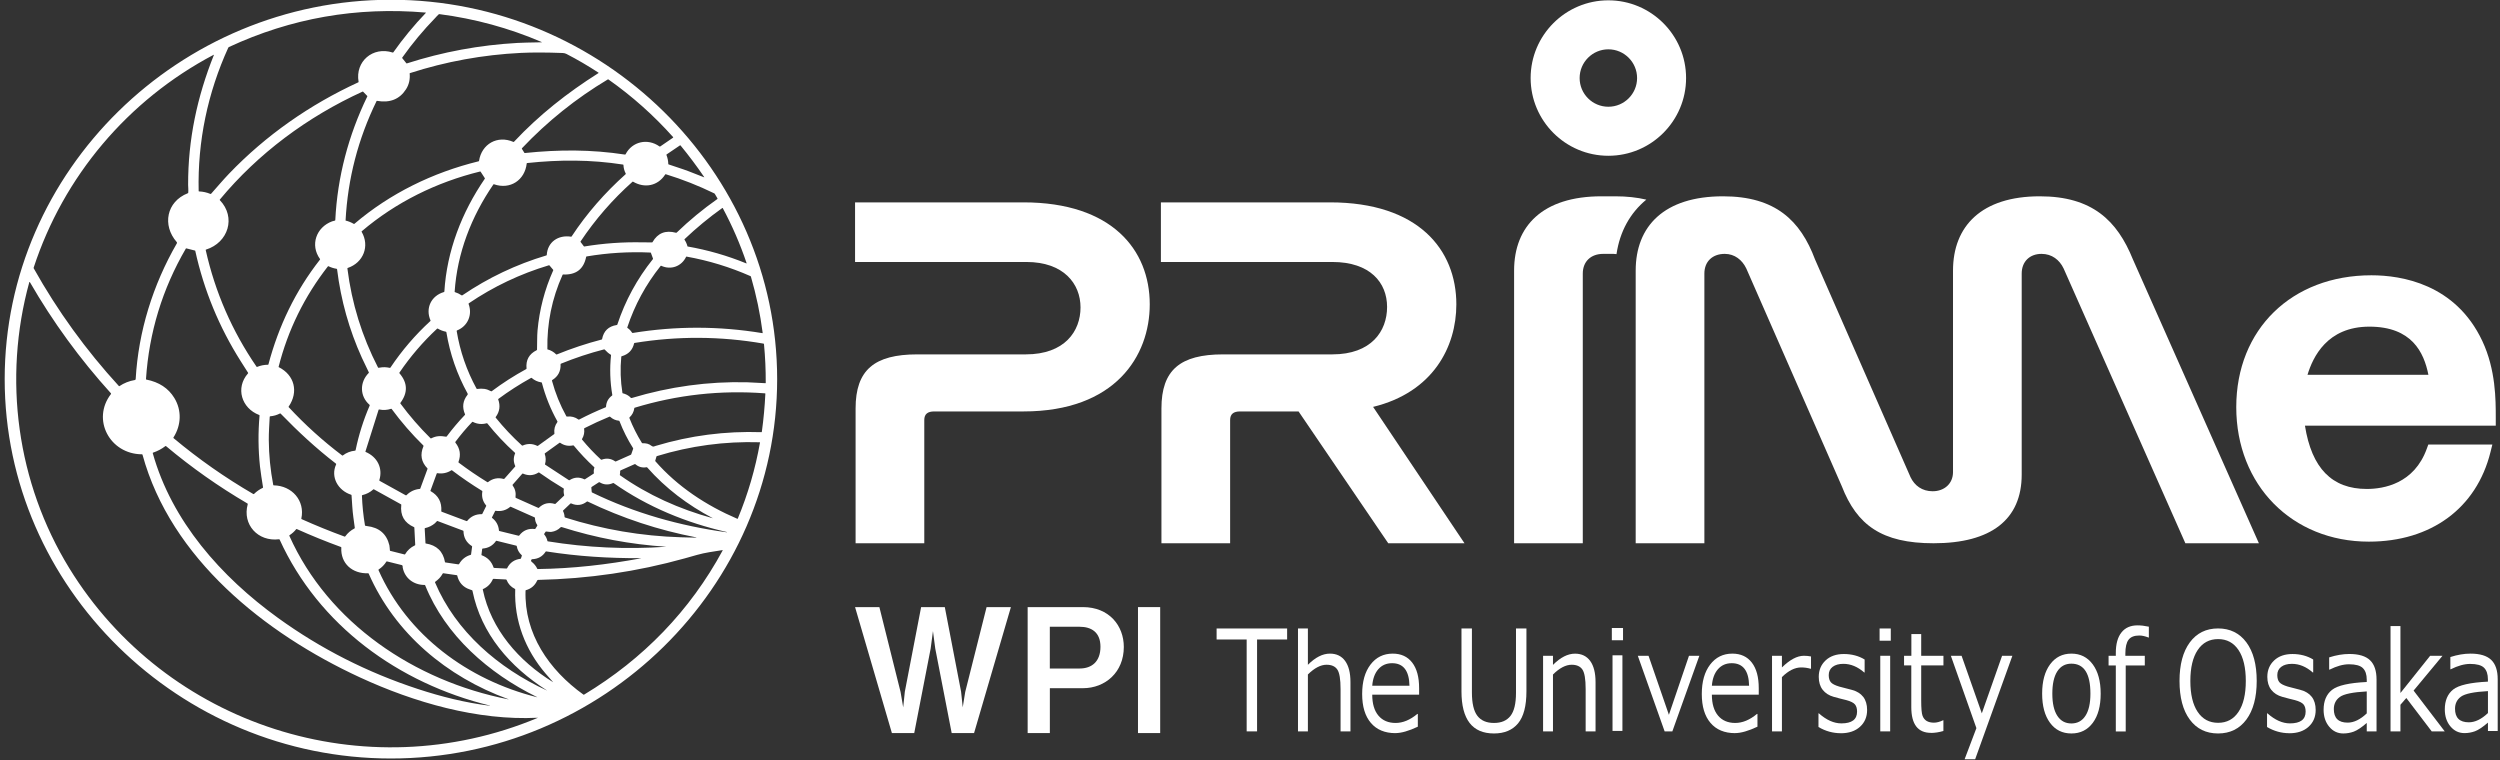 <?xml version="1.0" encoding="UTF-8" standalone="no"?>
<!DOCTYPE svg PUBLIC "-//W3C//DTD SVG 1.1//EN" "http://www.w3.org/Graphics/SVG/1.1/DTD/svg11.dtd">
<svg width="100%" height="100%" viewBox="0 0 697 212" version="1.1" xmlns="http://www.w3.org/2000/svg" xmlns:xlink="http://www.w3.org/1999/xlink" xml:space="preserve" xmlns:serif="http://www.serif.com/" style="fill-rule:evenodd;clip-rule:evenodd;stroke-linejoin:round;stroke-miterlimit:2;">
    <rect x="0" y="0" width="697" height="212" fill="#333333" stroke="none"/>
    <g>
        <g id="_x31_C_x5F_1_x5F_yoko">
            <g>
                <g>
                    <g>
                        <path d="M285.33,56.42C310,56.42 320.55,69.66 320.55,84.86C320.55,99.22 310.97,114.71 285.33,114.71L260.45,114.71C258.67,114.71 257.69,115.41 257.69,117.1L257.69,151.46L238.54,151.46L238.54,113.87C238.54,103.17 243.73,98.8 255.75,98.8L285.99,98.8C296.86,98.8 301.25,92.32 301.25,85.71C301.25,79.1 296.54,73.04 286.16,73.04L238.39,73.04L238.39,56.42L285.34,56.42L285.33,56.42Z" style="fill:white;fill-rule:nonzero;"/>
                        <path d="M370.81,56.42C395.48,56.42 406.03,69.66 406.03,84.86C406.03,96.69 399.54,109.36 382.82,113.44L408.3,151.46L387.04,151.46L362.04,114.71L345.72,114.71C343.94,114.71 342.96,115.41 342.96,117.1L342.96,151.46L323.81,151.46L323.81,113.87C323.81,103.17 329,98.8 341.02,98.8L371.46,98.8C382.34,98.8 386.72,92.32 386.72,85.57C386.72,78.82 382.01,73.04 371.46,73.04L323.66,73.04L323.66,56.42L370.81,56.42Z" style="fill:white;fill-rule:nonzero;"/>
                        <path d="M448.41,43.43C436.46,43.43 426.74,33.71 426.74,21.76C426.74,9.81 436.46,0.09 448.41,0.09C460.36,0.09 470.08,9.81 470.08,21.76C470.08,33.71 460.36,43.43 448.41,43.43ZM448.41,13.75C444,13.75 440.4,17.34 440.4,21.76C440.4,26.18 443.99,29.76 448.41,29.76C452.83,29.76 456.42,26.17 456.42,21.76C456.42,17.35 452.83,13.75 448.41,13.75Z" style="fill:white;fill-rule:nonzero;"/>
                        <g>
                            <path d="M475.18,151.46L456.03,151.46L456.03,75.43C456.03,63.04 463.98,54.73 480.38,54.73C494.99,54.73 501.97,61.49 506.03,72.33L532.65,133.02C533.79,135.41 535.9,136.96 538.82,136.96C542.07,136.96 544.5,134.85 544.5,131.61L544.5,75.43C544.5,63.04 552.45,54.73 568.69,54.73C583.3,54.73 590.28,61.49 594.66,72.33L629.78,151.46L609.28,151.46L575.34,74.86C574.2,72.47 572.09,70.78 569.17,70.78C565.92,70.78 563.65,72.89 563.65,76.27L563.65,132.31C563.65,144.84 555.15,151.46 539.08,151.46C524.63,151.46 517.71,146.39 513.49,135.55L486.87,74.86C485.73,72.47 483.62,70.78 480.86,70.78C477.45,70.78 475.18,72.89 475.18,76.27L475.18,151.46Z" style="fill:white;fill-rule:nonzero;"/>
                            <path d="M459,55.66C456.43,55.05 453.56,54.73 450.35,54.73L446.48,54.73C430.09,54.73 422.13,63.04 422.13,75.43L422.13,151.46L441.28,151.46L441.28,76.27C441.28,72.89 443.55,70.78 446.96,70.78L449.85,70.78C450.14,70.78 450.41,70.82 450.68,70.85C451.61,64.53 454.48,59.38 458.98,55.67L459,55.66Z" style="fill:white;fill-rule:nonzero;"/>
                        </g>
                        <path d="M660.43,151.01C639.01,151.01 623.47,135.24 623.47,113.51C623.47,91.78 638.96,76.75 661.15,76.75C669.48,76.75 684.58,79.13 692.07,95.07C695.83,103.07 695.82,111.46 695.82,116.47L695.82,118.68L642.62,118.68C644.5,130.54 650.15,136.32 659.86,136.32C664.6,136.32 673.08,134.86 676.6,125.07L677.01,123.94L694.87,123.94L694.34,126.06C690.46,141.68 677.78,151.01 660.44,151.01L660.43,151.01ZM643.32,104.5L677.04,104.5C675.79,98.21 672.4,91.07 660.58,91.07C648.76,91.07 644.82,99.61 643.33,104.5L643.32,104.5Z" style="fill:white;fill-rule:nonzero;"/>
                    </g>
                    <g>
                        <path d="M347.57,203.91L347.57,178.29L339.19,178.29L339.19,175.22L358.85,175.22L358.85,178.29L350.47,178.29L350.47,203.91L347.56,203.91L347.57,203.91Z" style="fill:white;fill-rule:nonzero;"/>
                        <path d="M376.51,203.91L373.75,203.91L373.75,192.12C373.75,189.37 373.45,187.55 372.84,186.66C372.23,185.77 371.24,185.33 369.85,185.33C368.22,185.33 366.48,186.23 364.64,188.04L364.64,203.92L361.88,203.92L361.88,175.22L364.64,175.22L364.64,185.35C366.71,183.27 368.76,182.23 370.79,182.23C372.62,182.23 374.03,182.91 375.02,184.27C376.01,185.63 376.51,187.6 376.51,190.18L376.51,203.91Z" style="fill:white;fill-rule:nonzero;"/>
                        <path d="M389.05,204.4C386.11,204.4 383.82,203.45 382.2,201.55C380.58,199.65 379.77,196.97 379.77,193.5C379.77,190.03 380.55,187.31 382.1,185.28C383.65,183.25 385.72,182.23 388.28,182.23C390.62,182.23 392.43,183.06 393.72,184.73C395.01,186.4 395.65,188.77 395.65,191.86L395.65,193.67L382.58,193.67C382.58,196.21 383.16,198.16 384.31,199.52C385.46,200.88 387.06,201.56 389.09,201.56C391.12,201.56 393.14,200.72 395.16,199.04L395.29,199.04L395.29,202.6C392.77,203.79 390.69,204.39 389.04,204.39L389.05,204.4ZM382.58,191.19L392.96,191.19C392.88,187 391.26,184.9 388.12,184.9C386.53,184.9 385.25,185.46 384.27,186.58C383.29,187.7 382.73,189.24 382.58,191.19Z" style="fill:white;fill-rule:nonzero;"/>
                        <path d="M425.57,192.75C425.57,196.82 424.79,199.79 423.24,201.67C421.68,203.55 419.44,204.49 416.51,204.49C410.48,204.49 407.46,200.58 407.46,192.75L407.46,175.21L410.37,175.21L410.37,193.07C410.37,196.08 410.88,198.25 411.89,199.57C412.9,200.89 414.44,201.56 416.51,201.56C418.58,201.56 420.08,200.91 421.11,199.61C422.14,198.31 422.66,196.16 422.66,193.16L422.66,175.21L425.57,175.21L425.57,192.75Z" style="fill:white;fill-rule:nonzero;"/>
                        <path d="M444.84,203.91L442.08,203.91L442.08,192.1C442.08,189.36 441.78,187.55 441.17,186.66C440.56,185.77 439.57,185.33 438.18,185.33C436.54,185.33 434.8,186.24 432.97,188.05L432.97,203.91L430.21,203.91L430.21,182.83L432.97,182.83L432.97,185.37C435.05,183.28 437.1,182.24 439.12,182.24C440.95,182.24 442.36,182.92 443.35,184.28C444.34,185.64 444.84,187.61 444.84,190.19L444.84,203.92L444.84,203.91Z" style="fill:white;fill-rule:nonzero;"/>
                        <path d="M452.5,178.5L449.38,178.5L449.38,175.09L452.5,175.09L452.5,178.5ZM452.33,203.78L449.57,203.78L449.57,182.7L452.33,182.7L452.33,203.78Z" style="fill:white;fill-rule:nonzero;"/>
                        <path d="M473.78,182.83L466.25,203.91L464.1,203.91L456.62,182.83L459.61,182.83L465.29,199.29L470.89,182.83L473.78,182.83Z" style="fill:white;fill-rule:nonzero;"/>
                        <path d="M483.74,204.4C480.8,204.4 478.51,203.45 476.89,201.55C475.27,199.65 474.46,196.97 474.46,193.5C474.46,190.03 475.24,187.31 476.79,185.28C478.34,183.25 480.41,182.23 482.97,182.23C485.31,182.23 487.12,183.06 488.41,184.73C489.7,186.4 490.34,188.77 490.34,191.86L490.34,193.67L477.27,193.67C477.27,196.21 477.85,198.16 479,199.52C480.15,200.88 481.75,201.56 483.78,201.56C485.81,201.56 487.83,200.72 489.85,199.04L489.98,199.04L489.98,202.6C487.46,203.79 485.38,204.39 483.73,204.39L483.74,204.4ZM477.27,191.19L487.65,191.19C487.57,187 485.95,184.9 482.81,184.9C481.22,184.9 479.94,185.46 478.96,186.58C477.98,187.7 477.42,189.24 477.27,191.19Z" style="fill:white;fill-rule:nonzero;"/>
                        <path d="M494.04,203.92L494.04,182.83L496.8,182.83L496.8,186.08C499.01,183.92 501.05,182.83 502.92,182.83C503.58,182.83 504.24,182.89 504.91,183.02L504.91,186.45L504.8,186.45C503.93,186.2 503.06,186.08 502.17,186.08C500.4,186.08 498.61,186.98 496.8,188.77L496.8,203.92L494.04,203.92Z" style="fill:white;fill-rule:nonzero;"/>
                        <path d="M513.22,204.42C511.01,204.42 508.93,203.84 506.99,202.69L506.99,198.88L507.1,198.88C509.21,200.75 511.3,201.68 513.38,201.68C516.29,201.68 517.75,200.59 517.75,198.4C517.75,197.54 517.56,196.88 517.17,196.4C516.78,195.93 515.98,195.52 514.76,195.19C513.74,194.95 512.56,194.65 511.24,194.28C509.92,193.91 508.89,193.25 508.16,192.31C507.43,191.37 507.07,190.17 507.07,188.7C507.07,186.83 507.71,185.31 508.98,184.12C510.25,182.93 511.95,182.34 514.08,182.34C516.21,182.34 518.2,182.85 519.86,183.87L519.86,187.49L519.75,187.49C517.92,185.89 515.99,185.08 513.94,185.08C512.68,185.08 511.68,185.36 510.95,185.91C510.22,186.46 509.85,187.23 509.85,188.21C509.85,189.08 510.05,189.75 510.44,190.21C510.83,190.67 511.61,191.07 512.78,191.42L516.24,192.32C517.67,192.69 518.74,193.35 519.47,194.29C520.19,195.23 520.55,196.45 520.55,197.94C520.55,199.87 519.89,201.43 518.56,202.63C517.24,203.83 515.46,204.43 513.22,204.43L513.22,204.42Z" style="fill:white;fill-rule:nonzero;"/>
                        <path d="M527.15,178.63L524.03,178.63L524.03,175.22L527.15,175.22L527.15,178.63ZM526.98,203.91L524.22,203.91L524.22,182.83L526.98,182.83L526.98,203.91Z" style="fill:white;fill-rule:nonzero;"/>
                        <path d="M538.35,204.32C534.7,204.32 532.87,201.93 532.87,197.14L532.87,185.52L530.85,185.52L530.85,182.83L532.89,182.83L532.89,176.77L535.63,176.77L535.63,182.83L541.83,182.83L541.83,185.52L535.63,185.52L535.63,195.28C535.63,197.49 535.76,198.93 536.01,199.58C536.26,200.23 536.65,200.71 537.18,201.02C537.7,201.32 538.37,201.48 539.18,201.48C539.95,201.48 540.8,201.26 541.73,200.81L541.82,200.81L541.82,203.8C540.58,204.16 539.42,204.34 538.34,204.34L538.35,204.32Z" style="fill:white;fill-rule:nonzero;"/>
                        <path d="M561.05,182.83L550.67,211.69L547.73,211.69L551.02,203L543.9,182.83L546.89,182.83L552.53,198.88L558.18,182.83L561.06,182.83L561.05,182.83Z" style="fill:white;fill-rule:nonzero;"/>
                        <path d="M577.5,204.49C574.98,204.49 573,203.5 571.54,201.51C570.08,199.53 569.35,196.82 569.35,193.38C569.35,189.94 570.09,187.23 571.56,185.23C573.03,183.23 575.01,182.23 577.51,182.23C580.01,182.23 581.99,183.23 583.46,185.22C584.93,187.21 585.67,189.93 585.67,193.39C585.67,196.85 584.94,199.56 583.47,201.53C582,203.5 580.02,204.49 577.51,204.49L577.5,204.49ZM577.5,185.03C575.8,185.03 574.49,185.75 573.57,187.18C572.65,188.61 572.19,190.68 572.19,193.39C572.19,196.1 572.65,198.12 573.57,199.55C574.49,200.98 575.8,201.7 577.5,201.7C579.2,201.7 580.51,200.98 581.43,199.55C582.35,198.12 582.81,196.07 582.81,193.39C582.81,187.82 581.04,185.03 577.5,185.03Z" style="fill:white;fill-rule:nonzero;"/>
                        <path d="M599.1,177.74L599,177.74C598.04,177.37 597.19,177.18 596.45,177.18C595.04,177.18 594.04,177.57 593.44,178.36C592.85,179.14 592.55,180.43 592.55,182.22L592.55,182.84L597.97,182.84L597.97,185.53L592.65,185.53L592.65,203.93L589.89,203.93L589.89,185.53L587.87,185.53L587.87,182.84L589.89,182.84L589.89,182.02C589.89,179.54 590.41,177.65 591.46,176.33C592.5,175.01 594,174.35 595.94,174.35C596.89,174.35 597.94,174.47 599.1,174.72L599.1,177.74Z" style="fill:white;fill-rule:nonzero;"/>
                        <path d="M618.4,204.49C615.05,204.49 612.42,203.2 610.51,200.62C608.6,198.04 607.65,194.45 607.65,189.86C607.65,185.27 608.61,181.7 610.52,179.1C612.43,176.51 615.06,175.21 618.4,175.21C621.74,175.21 624.38,176.51 626.3,179.1C628.22,181.69 629.17,185.28 629.17,189.86C629.17,194.44 628.21,198 626.3,200.6C624.38,203.19 621.75,204.49 618.4,204.49ZM618.41,178.18C615.97,178.18 614.07,179.2 612.71,181.24C611.35,183.28 610.67,186.15 610.67,189.86C610.67,193.57 611.35,196.44 612.71,198.47C614.07,200.5 615.97,201.52 618.41,201.52C620.85,201.52 622.74,200.5 624.09,198.47C625.45,196.44 626.13,193.57 626.13,189.86C626.13,186.15 625.45,183.25 624.09,181.22C622.73,179.19 620.84,178.18 618.41,178.18Z" style="fill:white;fill-rule:nonzero;"/>
                        <path d="M638.28,204.42C636.07,204.42 633.99,203.84 632.05,202.69L632.05,198.88L632.16,198.88C634.27,200.75 636.36,201.68 638.44,201.68C641.35,201.68 642.81,200.59 642.81,198.4C642.81,197.54 642.62,196.88 642.23,196.4C641.84,195.93 641.04,195.52 639.82,195.19C638.8,194.95 637.62,194.65 636.3,194.28C634.98,193.91 633.95,193.25 633.22,192.31C632.49,191.37 632.13,190.17 632.13,188.7C632.13,186.83 632.77,185.31 634.04,184.12C635.31,182.93 637.01,182.34 639.14,182.34C641.27,182.34 643.26,182.85 644.92,183.87L644.92,187.49L644.81,187.49C642.98,185.89 641.05,185.08 639,185.08C637.74,185.08 636.74,185.36 636.01,185.91C635.28,186.46 634.91,187.23 634.91,188.21C634.91,189.08 635.11,189.75 635.5,190.21C635.89,190.67 636.67,191.07 637.84,191.42L641.3,192.32C642.73,192.69 643.8,193.35 644.53,194.29C645.25,195.23 645.61,196.45 645.61,197.94C645.61,199.87 644.95,201.43 643.62,202.63C642.3,203.83 640.52,204.43 638.28,204.43L638.28,204.42Z" style="fill:white;fill-rule:nonzero;"/>
                        <path d="M659.85,203.91L659.85,201.56C658.38,202.83 657.17,203.63 656.22,203.98C655.27,204.32 654.3,204.49 653.32,204.49C651.74,204.49 650.43,203.87 649.39,202.62C648.35,201.38 647.82,199.8 647.82,197.88C647.82,195.43 648.6,193.59 650.15,192.35C651.7,191.11 654.93,190.38 659.85,190.14L659.85,189.51C659.85,188.04 659.48,186.96 658.75,186.25C658.02,185.55 656.74,185.2 654.9,185.2C653.28,185.2 651.48,185.7 649.5,186.69L649.37,186.69L649.37,183.28C651.32,182.65 653.2,182.33 655.01,182.33C657.63,182.33 659.55,182.91 660.76,184.07C661.98,185.23 662.58,187.04 662.58,189.49L662.58,203.91L659.84,203.91L659.85,203.91ZM659.85,198.89L659.85,192.77C655.96,192.98 653.45,193.5 652.34,194.31C651.23,195.12 650.67,196.25 650.67,197.68C650.67,200.21 651.95,201.47 654.52,201.47C656.26,201.47 658.04,200.61 659.84,198.9L659.85,198.89Z" style="fill:white;fill-rule:nonzero;"/>
                        <path d="M681.61,203.91L677.96,203.91L670.88,194.6L669.24,196.49L669.24,203.92L666.48,203.92L666.48,174.55L669.24,174.55L669.24,193.21L677.52,182.84L680.96,182.84L672.91,192.54L681.6,203.92L681.61,203.91Z" style="fill:white;fill-rule:nonzero;"/>
                        <path d="M693.64,203.81L693.64,201.46C692.17,202.73 690.96,203.53 690.01,203.88C689.06,204.22 688.09,204.39 687.11,204.39C685.53,204.39 684.22,203.77 683.18,202.52C682.14,201.28 681.61,199.7 681.61,197.78C681.61,195.33 682.39,193.49 683.93,192.25C685.48,191.01 688.71,190.28 693.63,190.04L693.63,189.41C693.63,187.94 693.26,186.86 692.53,186.15C691.8,185.45 690.51,185.1 688.68,185.1C687.06,185.1 685.26,185.6 683.28,186.59L683.16,186.59L683.16,183.18C685.11,182.55 686.99,182.23 688.79,182.23C691.41,182.23 693.33,182.81 694.54,183.97C695.76,185.13 696.36,186.94 696.36,189.39L696.36,203.81L693.62,203.81L693.64,203.81ZM693.64,198.8L693.64,192.68C689.75,192.89 687.24,193.41 686.13,194.22C685.02,195.03 684.46,196.16 684.46,197.59C684.46,200.12 685.74,201.38 688.31,201.38C690.05,201.38 691.83,200.52 693.63,198.81L693.64,198.8Z" style="fill:white;fill-rule:nonzero;"/>
                    </g>
                    <g>
                        <path d="M271.57,204.38L265.33,204.38L260.75,180.81L260.11,175.95L259.47,180.81L254.89,204.38L248.66,204.38L238.39,169.26L245.17,169.26L251.08,192.93L251.81,197.21L252.27,192.83L256.81,169.26L263.41,169.26L267.95,192.83L268.41,197.21L269.1,192.93L275.06,169.26L281.84,169.26L271.57,204.38Z" style="fill:white;fill-rule:nonzero;"/>
                        <path d="M301.91,191.87L292.7,191.87L292.7,204.38L286.51,204.38L286.51,169.26L301.91,169.26C309.2,169.26 313.32,174.41 313.32,180.37C313.32,187.44 308.14,191.87 301.91,191.87ZM300.99,174.74L292.69,174.74L292.69,186.38L300.99,186.38C304.43,186.38 306.81,184.41 306.81,180.32C306.81,176.23 304.24,174.74 300.99,174.74Z" style="fill:white;fill-rule:nonzero;"/>
                        <rect x="317.27" y="169.26" width="6.19" height="35.12" style="fill:white;fill-rule:nonzero;"/>
                    </g>
                </g>
                <g transform="matrix(0.225,0,0,0.221,-34.798,-16.153)">
                    <path d="M1117.64,551.37C1117.64,813.917 901.597,1029.96 639.05,1029.96C376.503,1029.96 160.46,813.917 160.46,551.37C160.46,288.823 376.503,72.78 639.05,72.78C901.597,72.78 1117.64,288.823 1117.64,551.37ZM401.3,314.57C406.18,314.783 410.867,315.837 415.36,317.73C415.7,317.87 415.99,317.803 416.23,317.53C423.65,309.05 431.36,299.74 438.54,292.13C484.04,243.85 538.54,205.07 598.61,176.95C598.917,176.81 599.04,176.573 598.98,176.24C594.56,150.8 616.56,131.29 641.24,139.36C641.573,139.467 641.837,139.377 642.03,139.09C654.203,121.55 667.603,105 682.23,89.44C682.503,89.14 682.44,88.973 682.04,88.94C596.6,81.453 515.333,95.96 438.24,132.46C437.927,132.607 437.697,132.84 437.55,133.16C411.94,190.36 399.42,251.41 400.82,314.08C400.825,314.343 401.037,314.56 401.3,314.57ZM694.05,95.62C679.103,111.253 665.45,127.957 653.09,145.73C652.917,145.983 652.923,146.23 653.11,146.47L658.12,152.82C658.299,153.047 658.599,153.139 658.87,153.05C703.363,138.517 748.99,129.92 795.75,127.26C800.923,126.96 810.973,126.687 825.9,126.44C826.333,126.433 826.353,126.343 825.96,126.17C785.34,108.45 743.047,96.693 699.08,90.9C698.78,90.86 698.52,90.937 698.3,91.13C696.7,92.5 695.11,94.51 694.05,95.62ZM582.96,351.37C586.507,352.23 589.84,353.607 592.96,355.5C593.233,355.668 593.583,355.639 593.82,355.43C638.17,317 690.87,290.79 747.7,276.58C748.013,276.5 748.197,276.297 748.25,275.97C751.5,254.68 771.06,243.41 790.74,252.1C791.06,252.24 791.337,252.18 791.57,251.92C822.59,218.22 857.68,190.07 896.16,165.33C896.473,165.123 896.477,164.917 896.17,164.71C883.383,156.15 870.193,148.303 856.6,141.17C855.18,140.423 853.66,140.02 852.04,139.96C831.52,139.167 814.193,139.123 800.06,139.83C753.06,142.177 707.233,150.68 662.58,165.34C662.388,165.403 662.264,165.594 662.28,165.8C662.92,172.84 661.59,179.64 657.74,185.73C649.807,198.29 637.857,203.16 621.89,200.34C621.583,200.287 621.363,200.4 621.23,200.68C598.403,248.24 585.613,298.427 582.86,351.24C582.854,351.303 582.898,351.36 582.96,351.37ZM419.3,142.27C312.92,199.46 233.33,295.76 196.38,410.69C196.278,411.015 196.314,411.37 196.48,411.67C225.96,465.257 261.157,514.77 302.07,560.21C302.191,560.347 302.395,560.373 302.54,560.27C308.36,556.277 314.76,553.69 321.74,552.51C322.312,552.417 322.746,551.933 322.78,551.35C326.14,491.14 344.15,432.39 373.8,380.09C374.127,379.51 374.073,378.967 373.64,378.46C355.46,357.34 360.87,327.45 387.37,316.86C387.69,316.727 387.87,316.487 387.91,316.14C388.24,312.84 387.77,308.56 387.76,306.3C387.62,249.2 398.91,195.39 419.65,142.58C419.81,142.16 419.693,142.057 419.3,142.27ZM805.06,266.13C847.5,261.68 887.08,261.58 929.06,268.09C929.375,268.139 929.687,267.981 929.83,267.7C938,251.5 957.24,247.25 971.8,257.82C972.099,258.035 972.502,258.039 972.8,257.83L988.55,246.85C988.917,246.597 988.953,246.303 988.66,245.97C964.753,218.703 938.073,194.5 908.62,173.36C908.333,173.153 908.037,173.143 907.73,173.33C868.317,197.35 832.897,226.26 801.47,260.06C801.23,260.32 801.2,260.6 801.38,260.9L804.36,265.79C804.52,266.05 804.753,266.163 805.06,266.13ZM570.13,350.68C572.73,296.44 586.45,243.68 609.8,194.72C609.907,194.5 609.873,194.3 609.7,194.12L604.63,188.8C604.445,188.605 604.155,188.548 603.91,188.66C535.68,220.45 474.57,266.56 427.05,324.87C426.843,325.123 426.853,325.37 427.08,325.61C447.44,347.17 437.55,379.18 409.89,387.98C409.603,388.073 409.493,388.263 409.56,388.55C421.213,441.63 442.203,490.673 472.53,535.68C472.737,535.98 473.007,536.06 473.34,535.92C477.593,534.153 482.03,533.257 486.65,533.23C486.977,533.23 487.183,533.07 487.27,532.75C499.93,484.4 520.61,440.24 551.12,400.64C551.34,400.353 551.347,400.067 551.14,399.78C538.7,382.24 546.43,359.79 566.15,352.34C567.06,351.99 568.46,351.77 569.58,351.41C569.927,351.29 570.11,351.047 570.13,350.68ZM983.12,280.49C989.313,282.563 995.44,284.653 1001.5,286.76C1009.61,289.57 1018.46,293.48 1027,296.73C1027.37,296.87 1027.44,296.777 1027.23,296.45C1018.07,282.73 1008.31,269.453 997.94,256.62C997.72,256.353 997.47,256.317 997.19,256.51L980.7,267.88C980.427,268.073 980.35,268.327 980.47,268.64C981.89,272.293 982.65,276.077 982.75,279.99C982.755,280.218 982.904,280.418 983.12,280.49ZM718.25,441.58C721.23,442.513 724.003,443.863 726.57,445.63C726.903,445.857 727.237,445.857 727.57,445.63C759.637,423.457 794.33,406.687 831.65,395.32C831.977,395.22 832.15,395 832.17,394.66C833.12,378.28 846.5,369.18 862.21,371.68C862.55,371.733 862.81,371.617 862.99,371.33C881.66,342.38 904.35,316.09 929.83,292.9C930.11,292.64 930.163,292.343 929.99,292.01C928.27,288.623 927.33,285.04 927.17,281.26C927.15,280.927 926.98,280.737 926.66,280.69C886.8,274.39 848.04,274.42 807.84,278.78C807.527,278.813 807.353,278.987 807.32,279.3C805.01,300.42 786.79,312.68 766.77,305.55C766.45,305.437 766.193,305.523 766,305.81C738.58,346.49 721.16,392.55 718.01,441.22C717.997,441.383 718.098,441.534 718.25,441.58ZM623.85,537.06C630.1,535.92 632.89,536.22 637.64,537.15C637.993,537.217 638.27,537.1 638.47,536.8C652.623,515.267 669.107,495.7 687.92,478.1C688.173,477.867 688.233,477.59 688.1,477.27C681.52,461.91 688.93,446.25 704.71,441.52C705.057,441.413 705.243,441.177 705.27,440.81C708.37,389.64 726.77,341.11 755.37,298.59C755.537,298.33 755.54,298.073 755.38,297.82L750.22,289.72C750.067,289.473 749.847,289.383 749.56,289.45C695.51,302.93 645.1,328.29 602.94,364.8C602.673,365.027 602.627,365.293 602.8,365.6C613.02,383.48 604.94,404.48 585.6,411.1C585.247,411.22 585.09,411.467 585.13,411.84C590.517,455.673 603.153,497.28 623.04,536.66C623.187,536.961 623.522,537.126 623.85,537.06ZM950.68,378.81C954.667,378.897 958.623,378.923 962.55,378.89C962.857,378.89 963.087,378.753 963.24,378.48C969.62,367.107 979.277,363.183 992.21,366.71C992.59,366.81 992.923,366.72 993.21,366.44C1008.87,351.067 1025.63,336.99 1043.48,324.21C1043.8,323.977 1043.86,323.687 1043.66,323.34L1040.38,317.63C1040.24,317.395 1040.04,317.204 1039.8,317.08C1020.41,307.44 1000.39,299.387 979.73,292.92C979.383,292.807 979.113,292.907 978.92,293.22C969.8,307.71 953.48,310.89 939.13,302.32C938.863,302.16 938.613,302.183 938.38,302.39C913.747,324.73 892.317,349.807 874.09,377.62C873.91,377.9 873.92,378.177 874.12,378.45L878.1,383.8C878.24,384 878.433,384.08 878.68,384.04C902.513,380.033 926.513,378.29 950.68,378.81ZM1006.69,384.04C1031.67,388.507 1055.87,395.607 1079.3,405.34C1079.75,405.527 1079.9,405.387 1079.74,404.92C1071.82,381.047 1062,357.98 1050.29,335.72C1050.12,335.393 1049.88,335.34 1049.58,335.56C1033.14,347.527 1017.61,360.577 1002.98,374.71C1002.71,374.97 1002.68,375.26 1002.89,375.58C1004.57,378.147 1005.78,380.917 1006.53,383.89C1006.55,383.97 1006.6,384.02 1006.69,384.04ZM336,551.94C351.707,555.087 363.247,562.79 370.62,575.05C380.01,590.69 379.34,609.41 369.62,624.91C369.393,625.27 369.443,625.59 369.77,625.87C400.657,652.163 433.557,675.64 468.47,696.3C468.843,696.52 469.18,696.477 469.48,696.17C472.62,693.017 476.193,690.48 480.2,688.56C480.513,688.413 480.643,688.17 480.59,687.83C479.3,679.12 477.65,669.68 476.82,661.7C474.593,640.287 474.407,618.83 476.26,597.33C476.29,597.025 476.113,596.737 475.83,596.63C453.85,588.14 446.15,562.34 461.97,544.13C462.19,543.877 462.21,543.607 462.03,543.32C459.03,538.547 456.043,533.767 453.07,528.98C426.17,485.76 407.337,439.227 396.57,389.38C396.557,389.307 396.502,389.248 396.43,389.23L385.55,386.42C385.277,386.353 385.07,386.443 384.93,386.69C355.803,437.69 339.343,492.577 335.55,551.35C335.525,551.629 335.721,551.885 336,551.94ZM833.05,513.85C837.183,514.95 840.743,517.027 843.73,520.08C843.977,520.327 844.257,520.387 844.57,520.26C862.677,512.747 881.2,506.473 900.14,501.44C900.467,501.353 900.66,501.147 900.72,500.82C902.633,490.6 908.707,484.693 918.94,483.1C919.241,483.05 919.491,482.839 919.59,482.55C929.377,452.437 944.05,424.94 963.61,400.06C963.823,399.793 963.873,399.5 963.76,399.18L961.22,392.15C961.12,391.863 960.92,391.713 960.62,391.7C934.093,390.46 907.753,392.09 881.6,396.59C881.24,396.65 881.027,396.857 880.96,397.21C877.893,412.657 868.417,420.043 852.53,419.37C852.143,419.357 851.87,419.53 851.71,419.89C838.543,449.723 832.28,480.99 832.92,513.69C832.925,513.763 832.977,513.826 833.05,513.85ZM932.14,486.75C934.447,488.35 936.34,490.347 937.82,492.74C938.02,493.073 938.313,493.207 938.7,493.14C992.24,484.26 1045.77,484.333 1099.28,493.36C1099.59,493.413 1099.73,493.283 1099.69,492.97C1096.64,468.983 1091.79,445.37 1085.14,422.13C1085.04,421.783 1084.82,421.537 1084.49,421.39C1059.15,410.023 1032.81,401.83 1005.46,396.81C1005.14,396.75 1004.91,396.87 1004.77,397.17C999.19,409.09 986.04,414.06 974.05,408.41C973.73,408.263 973.463,408.327 973.25,408.6C954.903,431.993 941.13,457.83 931.93,486.11C931.852,486.348 931.938,486.609 932.14,486.75ZM745.94,563.76C752.82,562.96 757.27,563.43 763.08,566.64C763.407,566.827 763.72,566.803 764.02,566.57C777.567,556.263 791.783,546.977 806.67,538.71C806.955,538.553 807.12,538.238 807.09,537.91C806.07,527.303 810.237,519.64 819.59,514.92C819.91,514.76 820.077,514.497 820.09,514.13C820.34,506.12 820.07,497.38 820.71,490.11C823.023,463.783 829.5,438.48 840.14,414.2C840.273,413.9 840.233,413.623 840.02,413.37L835.57,408C835.35,407.747 835.08,407.667 834.76,407.76C799.22,418.62 766.17,434.593 735.61,455.68C735.306,455.882 735.181,456.273 735.31,456.62C740.3,470.03 734.36,484.52 721,489.93C720.674,490.065 720.482,490.407 720.54,490.75C724.693,516.323 732.89,540.52 745.13,563.34C745.303,563.66 745.573,563.8 745.94,563.76ZM499.92,536.18C519.68,546.2 524.85,567.49 512.32,586.05C512.167,586.283 512.183,586.503 512.37,586.71C532.657,608.983 554.743,629.303 578.63,647.67C578.91,647.883 579.187,647.883 579.46,647.67C583.907,644.21 588.94,642.197 594.56,641.63C594.921,641.594 595.218,641.325 595.29,640.97C599.203,621.623 605.017,602.87 612.73,584.71C612.871,584.376 612.787,583.989 612.52,583.75C600.29,572.9 600.16,555.27 611.52,543.61C611.736,543.387 611.792,543.051 611.66,542.77C607.047,533.05 604.183,526.94 603.07,524.44C587.323,489.107 577.08,451.92 572.34,412.88C572.292,412.513 572.006,412.219 571.64,412.16C568.187,411.607 564.89,410.547 561.75,408.98C561.423,408.813 561.15,408.877 560.93,409.17C531.81,447.19 511.447,489.467 499.84,536C499.822,536.071 499.855,536.146 499.92,536.18ZM600.7,927.67C482.35,872.02 366.25,777.24 331.24,646.74C331.14,646.393 330.91,646.217 330.55,646.21C290.76,646.01 267.85,602.35 292.11,570.24C292.348,569.927 292.331,569.488 292.07,569.2C253.663,526.013 220.197,479.277 191.67,428.99C191.6,428.872 191.472,428.799 191.335,428.799C191.162,428.799 191.008,428.914 190.96,429.08C158.11,550.91 175.5,682.05 240.55,789.94C360.23,988.45 606.98,1069.7 820.76,978.79C821.18,978.61 821.16,978.533 820.7,978.56C746.35,982.39 667.72,959.19 600.7,927.67ZM688.97,626.09C695.42,622.82 700.37,622.82 707.34,623.99C707.7,624.057 707.99,623.94 708.21,623.64C715.163,614.16 722.66,605.127 730.7,596.54C730.94,596.287 730.993,596 730.86,595.68C727.067,586.793 728.107,578.61 733.98,571.13C734.32,570.694 734.372,570.099 734.11,569.62C720.95,545.307 712.167,519.5 707.76,492.2C707.705,491.88 707.458,491.625 707.14,491.56C703.607,490.833 700.297,489.54 697.21,487.68C696.893,487.485 696.482,487.526 696.21,487.78C678.597,504.5 663.057,522.96 649.59,543.16C649.397,543.447 649.413,543.723 649.64,543.99C659.813,555.997 660.21,568.43 650.83,581.29C650.61,581.583 650.61,581.88 650.83,582.18C662.123,597.733 674.55,612.323 688.11,625.95C688.363,626.21 688.65,626.257 688.97,626.09ZM926.33,569.23C929.623,570.037 932.477,571.467 934.89,573.52C935.46,574 936.35,575.52 937.44,575.19C984.64,560.763 1032.31,554.15 1080.44,555.35C1083.55,555.423 1091.06,555.807 1102.97,556.5C1103.32,556.52 1103.49,556.357 1103.49,556.01C1103.57,539.71 1102.85,523.45 1101.32,507.23C1101.29,506.85 1101.08,506.627 1100.7,506.56C1047.51,497.16 994.25,496.883 940.93,505.73C940.669,505.778 940.46,505.975 940.4,506.23C938.487,514.677 933.373,520.093 925.06,522.48C924.72,522.573 924.533,522.8 924.5,523.16C923.047,538.433 923.52,553.637 925.92,568.77C925.95,568.992 926.113,569.175 926.33,569.23ZM911.43,520.54C908.1,518.48 906.66,516.84 903.98,514.11C903.733,513.863 903.443,513.783 903.11,513.87C884.91,518.657 867.117,524.663 849.73,531.89C849.417,532.023 849.267,532.26 849.28,532.6C849.633,541.327 846.203,547.967 838.99,552.52C838.687,552.709 838.541,553.075 838.63,553.42C842.75,569.04 848.667,583.94 856.38,598.12C856.587,598.493 856.9,598.657 857.32,598.61C862.547,598.003 867.23,599.233 871.37,602.3C871.638,602.501 871.999,602.528 872.29,602.37C882.963,596.717 893.88,591.573 905.04,586.94C905.357,586.807 905.571,586.503 905.59,586.16C905.91,580.293 908.39,575.617 913.03,572.13C913.287,571.933 913.415,571.612 913.36,571.3C910.58,554.7 910.057,538.02 911.79,521.26C911.817,520.947 911.697,520.707 911.43,520.54ZM802.29,635.17C808.33,632.43 814.42,632.6 820.31,635.55C820.65,635.723 820.97,635.697 821.27,635.47L841.35,620.73C841.559,620.578 841.667,620.319 841.63,620.06C840.95,614.72 842.16,609.907 845.26,605.62C845.487,605.3 845.507,604.967 845.32,604.62C836.873,589.213 830.467,573.007 826.1,556C826.027,555.713 825.847,555.55 825.56,555.51C820.98,554.81 816.963,552.947 813.51,549.92C813.257,549.7 812.987,549.673 812.7,549.84C798.62,557.767 785.127,566.59 772.22,576.31C771.967,576.503 771.893,576.75 772,577.05C774.833,585.05 773.807,592.41 768.92,599.13C768.7,599.43 768.707,599.73 768.94,600.03C778.833,612.523 789.637,624.183 801.35,635.01C801.63,635.27 801.943,635.323 802.29,635.17ZM950.8,632.24C955.31,632.25 958.31,632.63 962.26,635.73C964.12,637.19 965.5,636.09 967.41,635.51C1009.93,622.51 1053.47,616.77 1098.02,618.29C1098.4,618.303 1098.61,618.123 1098.66,617.75C1100.81,601.837 1102.27,585.86 1103.02,569.82C1103.03,569.5 1102.88,569.327 1102.56,569.3C1047.55,565.067 993.743,571.11 941.15,587.43C940.837,587.53 940.66,587.743 940.62,588.07C940.027,592.637 938.057,596.5 934.71,599.66C934.499,599.86 934.432,600.17 934.54,600.44C938.773,611.353 943.93,621.807 950.01,631.8C950.177,632.073 950.477,632.24 950.8,632.24ZM607.69,643.21C622.11,649.43 629.25,663.49 624.72,678.71C624.587,679.163 624.727,679.507 625.14,679.74L657.35,697.89C657.692,698.083 658.122,698.021 658.39,697.74C662.89,693.1 668.363,690.477 674.81,689.87C675.13,689.843 675.343,689.68 675.45,689.38L684.42,664.57C684.493,664.36 684.443,664.125 684.29,663.96C676.577,655.907 674.933,646.613 679.36,636.08C679.533,635.667 679.46,635.303 679.14,634.99C664.873,620.743 651.83,605.447 640.01,589.1C639.797,588.8 639.513,588.71 639.16,588.83C634.38,590.437 629.52,590.717 624.58,589.67C624.153,589.583 623.877,589.747 623.75,590.16L607.46,642.73C607.404,642.924 607.503,643.132 607.69,643.21ZM570.86,657.92C545.83,638.25 524.22,617.75 502.42,594.92C502.14,594.627 501.823,594.573 501.47,594.76C497.737,596.727 493.763,597.893 489.55,598.26C489.169,598.294 488.869,598.603 488.85,598.98C488.36,608.67 487.66,618.93 487.72,628.02C487.847,647.087 489.683,666.027 493.23,684.84C493.297,685.187 493.503,685.363 493.85,685.37C516.5,685.8 532.81,704.71 528.05,727.28C527.977,727.613 528.097,727.853 528.41,728C545.877,735.973 563.603,743.31 581.59,750.01C581.943,750.143 582.23,750.057 582.45,749.75C585.483,745.503 589.307,742.16 593.92,739.72C594.207,739.567 594.33,739.327 594.29,739C593.703,734.493 593.103,729.983 592.49,725.47C591.24,716.34 590.93,707.15 590.25,697.89C590.23,697.55 590.057,697.327 589.73,697.22C573.64,691.97 563.95,674.97 571.13,659.02C571.323,658.58 571.233,658.213 570.86,657.92ZM900.24,652.98C906.207,650.747 911.757,651.457 916.89,655.11C917.154,655.308 917.509,655.343 917.81,655.2L936.25,646.82C936.538,646.686 936.758,646.44 936.86,646.14L939.22,639.23C939.313,638.977 939.287,638.733 939.14,638.5C932.407,627.673 926.78,616.3 922.26,604.38C922.14,604.053 921.903,603.873 921.55,603.84C917.37,603.427 913.77,601.78 910.75,598.9C910.483,598.647 910.183,598.59 909.85,598.73C899.33,603.137 889.01,607.963 878.89,613.21C878.543,613.39 878.397,613.673 878.45,614.06C879.063,618.62 878.213,622.873 875.9,626.82C875.707,627.14 875.73,627.447 875.97,627.74C883.157,636.62 890.913,644.967 899.24,652.78C899.533,653.053 899.867,653.12 900.24,652.98ZM723.05,656.73C734.483,665.497 746.31,673.697 758.53,681.33C758.83,681.517 759.12,681.497 759.4,681.27C765.067,676.683 771.497,675.353 778.69,677.28C779.051,677.372 779.434,677.256 779.68,676.98L792.97,661.71C793.163,661.483 793.2,661.233 793.08,660.96C790.767,655.713 790.707,650.443 792.9,645.15C793.04,644.81 792.973,644.513 792.7,644.26C780.34,632.867 768.967,620.56 758.58,607.34C758.347,607.047 758.05,606.95 757.69,607.05C751.743,608.71 746.04,608.137 740.58,605.33C740.247,605.157 739.953,605.207 739.7,605.48C732.287,613.4 725.37,621.73 718.95,630.47C718.715,630.789 718.723,631.23 718.97,631.54C724.703,638.847 725.97,646.927 722.77,655.78C722.637,656.167 722.73,656.483 723.05,656.73ZM966.7,654.92C994.33,687.12 1029.79,710.74 1068.18,727.53C1068.51,727.677 1068.75,727.58 1068.89,727.24C1081.49,696.313 1090.65,664.393 1096.37,631.48C1096.42,631.18 1096.3,631.027 1096,631.02C1052.54,629.707 1010.09,635.523 968.65,648.47C968.35,648.563 968.157,648.763 968.07,649.07L966.57,654.3C966.503,654.533 966.547,654.74 966.7,654.92ZM830.2,659.26L859.54,678.82C859.808,678.996 860.158,678.996 860.43,678.82C866.297,674.993 872.387,674.633 878.7,677.74C878.973,677.873 879.24,677.857 879.5,677.69L890.1,670.72C890.447,670.493 890.59,670.177 890.53,669.77C890.203,667.55 890.41,665.377 891.15,663.25C891.247,662.966 891.168,662.651 890.95,662.45C881.903,653.99 873.48,644.947 865.68,635.32C865.454,635.038 865.09,634.907 864.74,634.98C858.893,636.207 853.57,635.11 848.77,631.69C848.49,631.49 848.213,631.49 847.94,631.69L829.9,644.94C829.62,645.147 829.537,645.417 829.65,645.75C831.117,650.017 831.227,654.327 829.98,658.68C829.915,658.898 830.005,659.135 830.2,659.26ZM343.95,644.83C367.51,730.52 428.46,800.64 499.28,852.72C552.047,891.533 609.793,921.397 672.52,942.31C701.69,952.04 731.14,959.6 761.72,963.43C761.783,963.426 761.833,963.373 761.833,963.31C761.833,963.262 761.804,963.219 761.76,963.2C648.33,935.08 549.42,861.79 501.15,753.8C501.01,753.487 500.77,753.35 500.43,753.39C474.27,756.71 454.7,734.83 461.62,709.2C461.733,708.78 461.603,708.46 461.23,708.24C425.583,686.987 391.983,662.883 360.43,635.93C360.137,635.677 359.84,635.67 359.54,635.91C354.933,639.483 349.867,642.217 344.34,644.11C343.98,644.23 343.85,644.47 343.95,644.83ZM923.09,668.74L922.73,671.97C922.69,672.31 922.81,672.583 923.09,672.79C957.64,697.65 996.55,715.33 1037.48,726.76C1037.95,726.893 1037.97,726.843 1037.54,726.61C1006.76,710.08 979.39,689.08 956.64,662.81C956.427,662.563 956.16,662.47 955.84,662.53C950.567,663.463 945.96,662.21 942.02,658.77C941.74,658.517 941.427,658.467 941.08,658.62C935.233,661.22 929.447,663.837 923.72,666.47C923.113,666.743 922.89,667.223 923.05,667.91C923.11,668.183 923.123,668.46 923.09,668.74ZM688.32,692.72C697.847,698.247 702.233,706.623 701.48,717.85C701.447,718.257 701.62,718.533 702,718.68L732.66,730.43C733.01,730.566 733.409,730.46 733.64,730.17C738.173,724.457 744.163,721.64 751.61,721.72C751.93,721.72 752.16,721.577 752.3,721.29L757.08,711.52C757.227,711.233 757.197,710.963 756.99,710.71C752.797,705.583 751.247,699.71 752.34,693.09C752.389,692.8 752.259,692.507 752.01,692.35C739.17,684.33 726.76,675.693 714.78,666.44C714.534,666.249 714.193,666.233 713.93,666.4C708.67,669.807 702.917,671.017 696.67,670.03C696.23,669.963 695.933,670.14 695.78,670.56L688.07,692.03C687.963,692.33 688.047,692.56 688.32,692.72ZM793.95,701.24L821.59,713.8C821.897,713.94 822.17,713.89 822.41,713.65C827.93,708.123 834.513,706.513 842.16,708.82C842.487,708.92 842.77,708.85 843.01,708.61L853.39,698.57C853.71,698.263 853.81,697.893 853.69,697.46C853.03,695.04 852.907,692.59 853.32,690.11C853.375,689.754 853.214,689.398 852.91,689.21C842.583,682.95 832.527,676.29 822.74,669.23C822.473,669.037 822.203,669.027 821.93,669.2C815.83,673.1 809.427,673.557 802.72,670.57C802.395,670.422 802.007,670.508 801.77,670.78L789.85,684.57C789.643,684.81 789.63,685.06 789.81,685.32C792.977,689.813 794.183,694.807 793.43,700.3C793.37,700.74 793.543,701.053 793.95,701.24ZM888.31,694.38C940.74,720.38 997.17,736.53 1055.21,744.61C1055.22,744.612 1055.23,744.613 1055.24,744.613C1055.34,744.613 1055.41,744.535 1055.41,744.44C1055.41,744.357 1055.35,744.284 1055.27,744.27C1005.18,732.69 957.12,712.62 915.17,682.62C914.879,682.416 914.506,682.378 914.19,682.52C908.49,685.133 902.973,684.793 897.64,681.5C897.359,681.324 896.996,681.328 896.71,681.51L887.92,687.28C887.551,687.52 887.347,687.946 887.39,688.38L887.87,693.74C887.897,694.033 888.043,694.247 888.31,694.38ZM609.41,736.75C624.477,738.537 633.72,746.62 637.14,761C637.61,763 637.47,765.3 637.79,767.48C637.837,767.78 638.007,767.967 638.3,768.04L655.95,772.56C656.25,772.64 656.48,772.543 656.64,772.27C659.52,767.317 663.537,763.603 668.69,761.13C669.023,760.977 669.18,760.717 669.16,760.35L668.08,738.69C668.067,738.41 667.93,738.21 667.67,738.09C655.663,732.697 650.403,723.337 651.89,710.01C651.93,709.697 651.813,709.463 651.54,709.31L617.97,690.39C617.717,690.243 617.48,690.273 617.26,690.48C613.373,694.033 608.86,696.433 603.72,697.68C603.313,697.78 603.117,698.037 603.13,698.45C603.59,710.977 604.843,723.417 606.89,735.77C606.95,736.117 607.15,736.33 607.49,736.41C608.11,736.557 608.75,736.67 609.41,736.75ZM854.9,725.97C901.76,741.097 949.627,749.4 998.5,750.88C1004.79,751.067 1011.07,751.227 1017.35,751.36C1017.42,751.367 1017.47,751.343 1017.49,751.29C1017.5,751.257 1017.51,751.227 1017.5,751.2C1017.49,751.093 1017.42,751.027 1017.28,751C970.433,741.813 925.61,726.743 882.81,705.79C882.486,705.637 882.104,705.68 881.83,705.9C875.917,710.6 869.447,711.363 862.42,708.19C862.102,708.045 861.723,708.113 861.47,708.36L852.54,717C852.253,717.28 852.2,717.6 852.38,717.96C853.473,720.193 854.083,722.56 854.21,725.06C854.235,725.476 854.509,725.837 854.9,725.97ZM773.46,742.98L797.24,748.95C797.58,749.03 797.85,748.933 798.05,748.66C802.763,742.253 809.19,739.517 817.33,740.45C817.643,740.483 817.887,740.367 818.06,740.1L820.34,736.42C820.54,736.09 820.533,735.672 820.32,735.35C818.553,732.677 817.62,729.727 817.52,726.5C817.507,726.153 817.343,725.907 817.03,725.76L787.55,712.39C787.29,712.27 787.05,712.303 786.83,712.49C781.663,716.903 775.657,718.567 768.81,717.48C768.548,717.439 768.288,717.573 768.17,717.81L764.27,725.76C764.137,726.033 764.187,726.263 764.42,726.45C769.553,730.497 772.383,735.79 772.91,742.33C772.937,742.683 773.12,742.9 773.46,742.98ZM693.67,733.13C690.163,736.183 686.087,738.24 681.44,739.3C681.117,739.377 680.892,739.673 680.91,740L681.88,758.31C681.893,758.543 682.013,758.677 682.24,758.71C695.76,760.877 703.697,768.703 706.05,782.19C706.085,782.415 706.269,782.592 706.5,782.62L722.51,785.05C722.943,785.11 723.37,784.899 723.58,784.52C726.813,778.76 731.6,774.927 737.94,773.02C738.18,772.947 738.317,772.783 738.35,772.53L739.65,762.71C739.697,762.39 739.58,762.14 739.3,761.96C732.593,757.553 729.143,751.297 728.95,743.19C728.939,742.904 728.758,742.649 728.49,742.54L696.8,730.39C696.567,730.303 696.353,730.34 696.16,730.5C695.21,731.26 694.36,732.53 693.67,733.13ZM838.15,744.05C836.15,744.37 833.57,743.76 831.42,743.61C831.107,743.583 830.86,743.703 830.68,743.97L829,746.49C828.8,746.79 828.817,747.083 829.05,747.37C831.03,749.777 832.34,752.5 832.98,755.54C833.04,755.813 833.207,755.97 833.48,756.01C882.04,764.023 930.877,766.307 979.99,762.86C980.223,762.847 980.223,762.83 979.99,762.81C935.843,759.91 892.743,751.647 850.69,738.02C850.183,737.855 849.624,737.991 849.25,738.37C846.203,741.477 842.503,743.37 838.15,744.05ZM513.19,749.08C561.68,859.23 668.61,932.15 784.43,955.31C785.277,955.477 785.297,955.41 784.49,955.11C708.28,926.92 644.06,872.22 611.51,796.75C611.39,796.462 611.102,796.278 610.79,796.29C591.35,797.03 576.49,783.98 577.58,763.89C577.597,763.556 577.394,763.247 577.08,763.13C558.587,756.263 540.373,748.727 522.44,740.52C522.171,740.398 521.848,740.476 521.66,740.71C519.327,743.683 516.58,746.207 513.42,748.28C513.16,748.451 513.063,748.791 513.19,749.08ZM751.58,773.56C758.893,776.367 763.77,781.497 766.21,788.95C766.33,789.33 766.593,789.53 767,789.55L782.17,790.34C782.597,790.367 782.903,790.187 783.09,789.8C786.443,782.947 791.92,779.03 799.52,778.05C799.853,778.01 800.073,777.83 800.18,777.51L801.27,774.28C801.39,773.927 801.313,773.627 801.04,773.38C797.74,770.347 795.727,766.62 795,762.2C794.94,761.807 794.717,761.56 794.33,761.46L769.95,755.32C769.664,755.242 769.356,755.359 769.19,755.61C765.257,761.39 759.79,764.553 752.79,765.1C752.437,765.131 752.151,765.408 752.11,765.76L751.23,772.98C751.196,773.231 751.342,773.473 751.58,773.56ZM805.86,818.19C804.15,872.46 834.77,918.12 877.61,949.37C877.863,949.557 878.123,949.567 878.39,949.4C951.68,904.43 1009.74,843.42 1050.09,767.54C1050.28,767.167 1050.17,767.013 1049.76,767.08C1044.33,767.973 1038.89,768.857 1033.45,769.73C1023.17,771.39 1013.32,774.61 1003.24,777.47C944.193,794.25 883.623,803.313 821.53,804.66C820.917,804.673 820.487,804.957 820.24,805.51C817.467,811.73 812.813,815.777 806.28,817.65C806.007,817.723 805.867,817.903 805.86,818.19ZM813.44,781.81C816.547,784.323 818.85,787.227 820.35,790.52C820.49,790.82 820.723,790.967 821.05,790.96C864.56,790.37 906.48,785.43 948.71,777.46C949.45,777.32 949.443,777.25 948.69,777.25C908.81,777.37 871.35,775.08 831.51,768.72C831.183,768.667 830.93,768.78 830.75,769.06C826.903,775.12 821.333,778.283 814.04,778.55C813.72,778.563 813.467,778.7 813.28,778.96C812.447,780.107 812.5,781.057 813.44,781.81ZM680.78,811.02C667.19,811.1 656.15,802.46 653.65,789.06C653.46,788.07 653.98,786.38 652.51,785.97C647.87,784.683 641.773,783.14 634.22,781.34C633.847,781.247 633.56,781.367 633.36,781.7C630.927,785.647 627.773,788.907 623.9,791.48C623.623,791.665 623.517,792.025 623.65,792.33C659.38,874.52 734.43,930.8 819.96,952.63C820.58,952.79 820.603,952.727 820.03,952.44C760.13,922.42 706.65,875.09 681.5,811.5C681.385,811.211 681.099,811.02 680.78,811.02ZM703.25,796.64C700.43,801.77 697.85,803.99 693.92,807.07C693.653,807.283 693.583,807.543 693.71,807.85C719.3,869.6 772.28,916.1 832,944C832.593,944.273 832.617,944.233 832.07,943.88C786.63,914.36 750.88,872.83 740.07,818.35C740.003,818.017 739.81,817.787 739.49,817.66C738.443,817.26 737.407,816.887 736.38,816.54C728.33,813.84 723.05,807.5 721.22,799.2C721.16,798.92 720.987,798.76 720.7,798.72L704.02,796.26C703.673,796.207 703.417,796.333 703.25,796.64ZM752.89,816.93C763.14,867.21 797.44,907 840.06,933.75C840.16,933.81 840.17,933.797 840.09,933.71C837.623,930.957 834.497,927.327 830.71,922.82C805.53,892.82 791.63,856.13 793.07,816.79C793.09,816.41 792.927,816.133 792.58,815.96C787.74,813.5 784.333,809.743 782.36,804.69C782.213,804.317 781.94,804.12 781.54,804.1L766.2,803.32C765.773,803.293 765.477,803.477 765.31,803.87C762.863,809.51 758.857,813.607 753.29,816.16C752.95,816.313 752.817,816.57 752.89,816.93Z" style="fill:white;fill-rule:nonzero;"/>
                </g>
            </g>
        </g>
    </g>
</svg>

